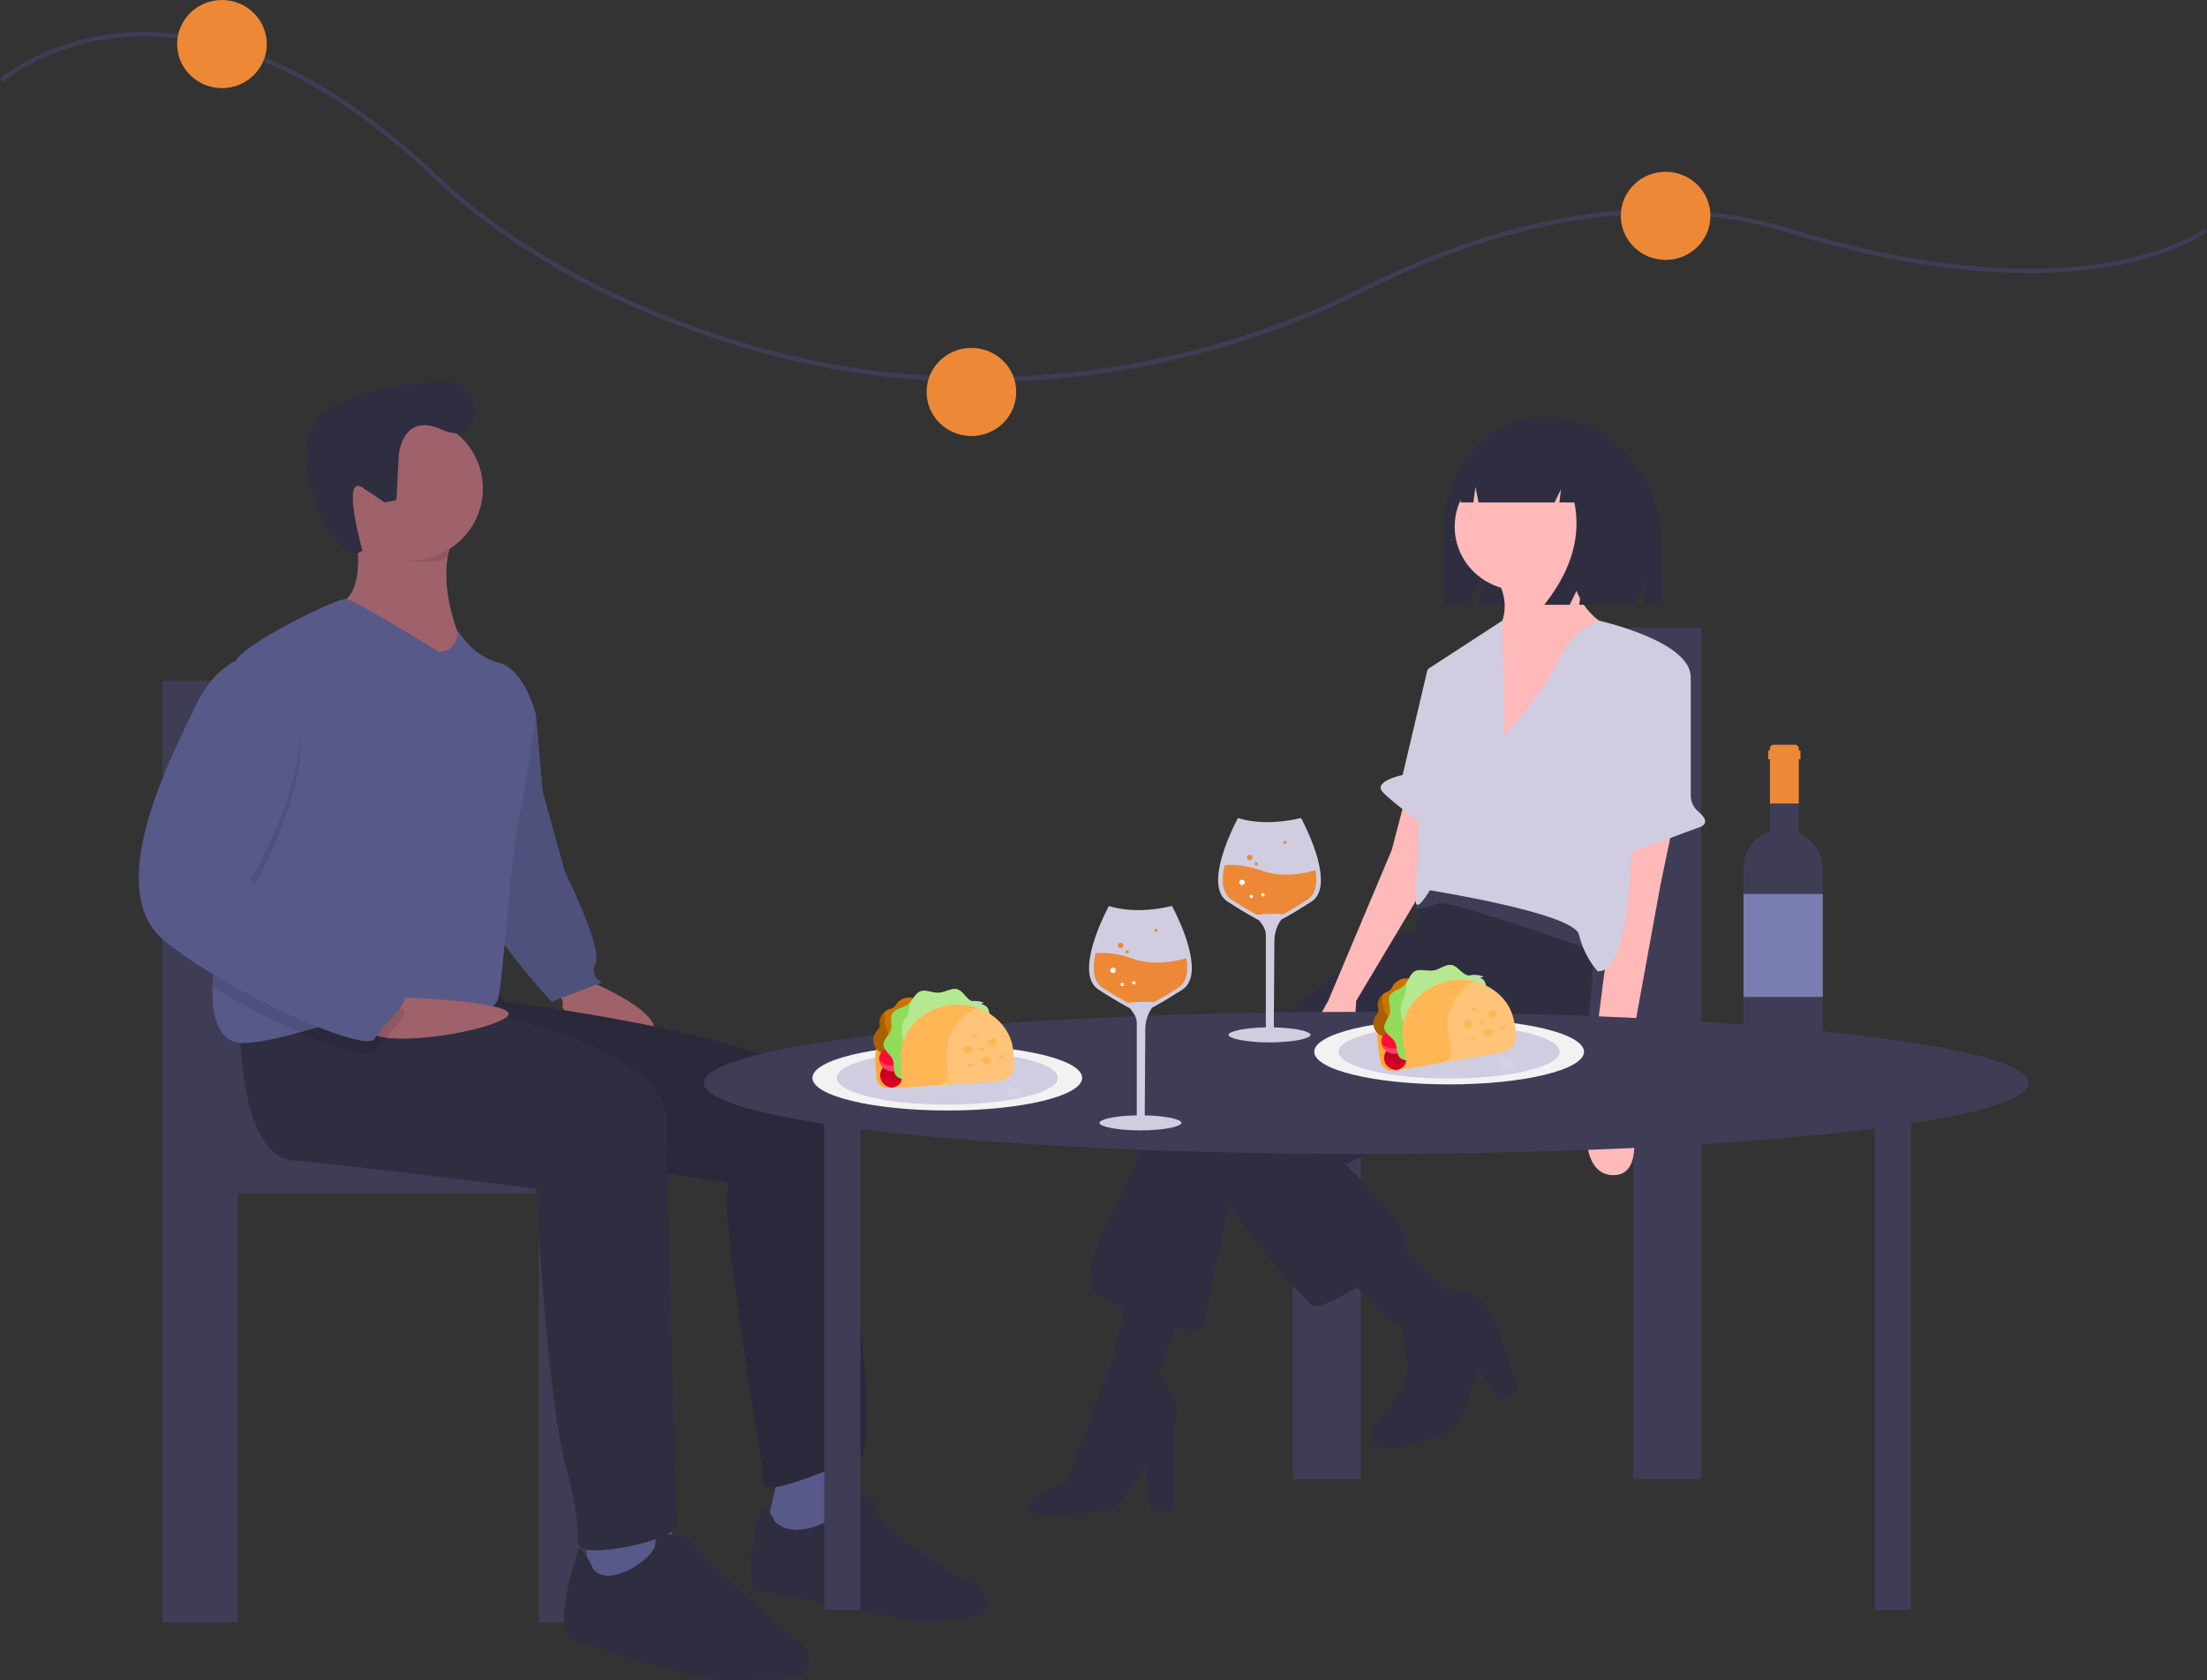 <svg width="243" height="185" viewBox="0 0 243 185" fill="none" xmlns="http://www.w3.org/2000/svg">
<rect x="0" y="0" width="243" height="185" fill="#333333" stroke="none"/>
<g clip-path="url(#clip0)">
<path d="M107.941 42.067C97.939 42.074 88.006 40.434 78.555 37.215C65.884 32.907 55.504 26.964 47.703 19.552C32.947 5.532 20.849 3.419 13.3 4.114C5.129 4.868 0.372 8.983 0.325 9.025L0 8.668C0.048 8.626 4.903 4.417 13.223 3.641C18.103 3.185 23.205 3.978 28.39 5.998C34.855 8.516 41.467 12.961 48.042 19.208C55.791 26.571 66.111 32.477 78.714 36.763C101.85 44.63 127.926 42.725 150.254 31.537C157.647 27.832 164.954 25.304 171.971 24.021C180.82 22.404 189.213 22.779 196.917 25.136C213.846 30.316 225.41 30.041 232.129 28.899C239.379 27.667 242.669 25.201 242.701 25.176L243 25.554C242.864 25.658 239.581 28.119 232.212 29.371C225.439 30.523 213.793 30.802 196.772 25.593C179.538 20.321 162.083 26.147 150.475 31.963C139.439 37.523 127.388 40.866 115.025 41.799C112.655 41.977 110.294 42.066 107.941 42.067Z" fill="#3F3D56"/>
<path d="M106.957 48.008C109.682 48.008 111.89 45.835 111.89 43.156C111.89 40.476 109.682 38.304 106.957 38.304C104.232 38.304 102.023 40.476 102.023 43.156C102.023 45.835 104.232 48.008 106.957 48.008Z" fill="#ED8936"/>
<path d="M183.391 28.616C186.115 28.616 188.324 26.444 188.324 23.765C188.324 21.085 186.115 18.912 183.391 18.912C180.666 18.912 178.457 21.085 178.457 23.765C178.457 26.444 180.666 28.616 183.391 28.616Z" fill="#ED8936"/>
<path d="M24.437 9.704C27.162 9.704 29.371 7.532 29.371 4.852C29.371 2.172 27.162 0 24.437 0C21.713 0 19.504 2.172 19.504 4.852C19.504 7.532 21.713 9.704 24.437 9.704Z" fill="#ED8936"/>
<path d="M142.336 115.984V162.864H149.831V120.112H179.811V162.864H187.306V69.103H179.811C177.327 69.103 173.515 81.825 173.515 94.608C173.515 104.243 174.659 112.5 176.286 115.984H142.336ZM179.811 115.984H179.738C179.762 115.931 179.786 115.876 179.811 115.822V115.984Z" fill="#3F3D56"/>
<path d="M170.112 45.899H170.112C163.96 45.899 158.973 51.343 158.973 58.057V66.588H161.641L163.185 63.428L162.799 66.588H179.947L181.351 63.715L181 66.588H182.931V59.89C182.931 52.163 177.192 45.899 170.112 45.899Z" fill="#2F2E41"/>
<path d="M157.349 101.637L150.51 104.496L126.743 123.498C125.869 124.555 125.333 125.842 125.204 127.198C125.033 129.384 117.851 140.819 120.416 142.333C122.981 143.846 132.214 148.387 132.727 145.36C133.24 142.333 135.976 129.384 135.976 129.384L158.888 109.205L157.349 101.637Z" fill="#2F2E41"/>
<path d="M130.501 142.837L127.594 151.245C127.594 151.245 130.672 154.44 129.133 157.131V166.38H126.739L126.055 161.503C126.055 161.503 123.329 166.318 121.951 166.38C119.065 166.509 113.348 167.519 113.177 166.006C113.006 164.492 117.506 163.017 117.506 163.017L122.293 150.068L124.345 142.165L130.501 142.837Z" fill="#2F2E41"/>
<path d="M175.13 99.451C175.13 99.451 176.669 114.249 172.223 116.94C167.778 119.631 148.114 128.207 148.114 128.207C148.114 128.207 156.493 135.943 154.783 137.792C153.073 139.642 145.378 144.687 144.352 143.678C143.326 142.669 131.87 130.561 133.238 126.694C134.606 122.826 153.586 110.214 153.586 110.214L155.809 102.31L156.493 95.92L163.674 91.379L175.13 99.451Z" fill="#2F2E41"/>
<path d="M167.296 64.997C171.233 64.997 174.424 61.858 174.424 57.986C174.424 54.114 171.233 50.976 167.296 50.976C163.359 50.976 160.168 54.114 160.168 57.986C160.168 61.858 163.359 64.997 167.296 64.997Z" fill="#FFB9B9"/>
<path d="M172.821 60.858C172.821 60.858 172.479 67.248 177.779 69.266C183.08 71.284 164.613 84.4 164.613 84.4V69.77C164.613 69.77 167.007 67.248 164.613 63.38L172.821 60.858Z" fill="#FFB9B9"/>
<path d="M184.191 90.875L182.823 97.433L178.719 119.967C178.719 119.967 182.139 129.552 177.522 129.384C172.906 129.216 175.129 118.958 175.129 118.958L177.522 100.292V93.061L184.191 90.875Z" fill="#FFB9B9"/>
<path d="M154.783 87.68L153.244 93.565L146.234 110.214C146.234 110.214 141.446 118.117 145.379 117.949C149.312 117.781 149.312 110.214 149.312 110.214L157.348 96.76V89.193L154.783 87.68Z" fill="#FFB9B9"/>
<path d="M153.585 136.783L159.227 141.996C159.227 141.996 163.16 141.156 164.699 145.696C166.238 150.236 167.264 153.095 167.264 153.095L165.212 154.272L162.647 150.741C162.647 150.741 161.108 157.131 159.569 157.636C158.031 158.14 150.336 161.503 151.02 157.636L154.782 152.254C154.782 152.254 155.295 146.2 153.756 145.696C152.217 145.192 148.113 140.147 148.113 140.147L153.585 136.783Z" fill="#2F2E41"/>
<path d="M175.402 104.664C175.402 104.664 159.329 98.947 158.303 99.451C157.539 99.783 156.726 99.99 155.895 100.066L155.909 97.769C155.909 97.769 161.21 95.92 164.117 97.097C167.023 98.274 175.915 103.487 175.915 103.487L175.402 104.664Z" fill="#3F3D56"/>
<path d="M165.638 81.037C165.638 81.037 170.255 75.824 171.623 72.629C172.488 70.692 174.077 69.156 176.061 68.337C176.061 68.337 186.328 70.611 186.157 74.647C185.986 78.683 179.659 84.905 179.659 84.905C179.659 84.905 180.514 107.271 175.898 106.934C174.902 105.766 174.199 104.383 173.846 102.898C173.333 100.544 157.431 98.022 157.431 98.022C157.431 98.022 156.063 100.376 155.892 99.367C155.721 98.358 157.26 73.638 157.26 73.638L165.414 68.337L165.638 81.037Z" fill="#D0CDE1"/>
<path d="M184.842 73.022L184.957 73.086C185.322 73.287 185.627 73.581 185.838 73.937C186.05 74.292 186.162 74.697 186.162 75.109L186.16 87.589C186.161 87.928 186.237 88.263 186.383 88.571C186.529 88.878 186.742 89.15 187.006 89.369C187.664 89.92 188.275 90.714 187.015 91.127C184.963 91.8 176.926 95.163 176.755 93.986C176.584 92.809 176.242 91.463 176.755 91.463C177.157 91.463 179.55 79.405 181.472 74.249C181.59 73.933 181.775 73.646 182.017 73.408C182.258 73.17 182.549 72.987 182.869 72.87C183.19 72.753 183.532 72.707 183.873 72.733C184.214 72.759 184.544 72.858 184.842 73.022Z" fill="#D0CDE1"/>
<path d="M159.568 73.049L157.175 73.722L154.439 85.325C154.439 85.325 151.19 85.998 152.216 87.175C153.242 88.352 157.517 91.379 157.517 91.379L159.568 73.049Z" fill="#D0CDE1"/>
<path d="M173.276 49.248C172.74 48.541 172.045 47.964 171.246 47.562C170.446 47.161 169.564 46.947 168.666 46.935H168.447C164.231 46.935 160.812 50.688 160.812 55.317V55.317H162.225L162.454 53.608L162.788 55.317H171.168L171.87 53.871L171.695 55.317H173.343C174.112 59.074 173.007 62.831 170.027 66.588H172.835L174.24 63.698L173.889 66.588H179.242L180.295 59.941C180.295 54.963 177.354 50.741 173.276 49.248Z" fill="#2F2E41"/>
<path d="M30.071 126.816C31.87 122.964 33.135 113.834 33.135 103.181C33.135 89.047 28.92 74.981 26.174 74.981H17.887V178.65H26.174V131.38H59.321V178.65H67.608V126.816H30.071ZM26.174 126.636C26.2 126.696 26.227 126.758 26.254 126.816H26.174V126.636Z" fill="#3F3D56"/>
<path d="M64.612 107.903C64.612 107.903 74.592 111.973 71.428 114.367C68.263 116.761 61.691 111.494 61.935 110.776C62.178 110.058 60.961 108.382 60.961 108.382L64.612 107.903Z" fill="#9F616A"/>
<path d="M55.85 75.824L59.014 78.697L59.745 87.076L62.179 95.933C62.179 95.933 66.317 104.312 65.587 105.988C64.856 107.664 66.317 108.143 66.317 108.143L60.718 110.297C60.718 110.297 54.633 103.594 54.633 102.158C54.633 100.721 55.85 75.824 55.85 75.824Z" fill="#575A88"/>
<path opacity="0.1" d="M55.85 75.824L59.014 78.697L59.745 87.076L62.179 95.933C62.179 95.933 66.317 104.312 65.587 105.988C64.856 107.664 66.317 108.143 66.317 108.143L60.718 110.297C60.718 110.297 54.633 103.594 54.633 102.158C54.633 100.721 55.85 75.824 55.85 75.824Z" fill="black"/>
<path d="M85.79 162.007C85.79 162.007 84.573 167.513 84.329 167.992C84.086 168.471 88.954 170.147 88.954 170.147L94.796 166.077C94.796 166.077 92.362 160.81 92.362 159.853L85.79 162.007Z" fill="#575A88"/>
<path d="M53.901 108.382L55.604 110.297C55.604 110.297 90.9 114.606 91.63 121.31C92.361 128.013 97.472 159.613 94.551 160.571C91.63 161.528 84.084 165.119 84.084 163.204C84.084 161.289 79.216 134.955 80.19 130.167C80.19 130.167 38.078 124.9 37.105 118.916C36.131 112.931 38.078 110.297 38.078 110.297L53.901 108.382Z" fill="#2F2E41"/>
<path opacity="0.1" d="M53.901 108.382L55.604 110.297C55.604 110.297 90.9 114.606 91.63 121.31C92.361 128.013 97.472 159.613 94.551 160.571C91.63 161.528 84.084 165.119 84.084 163.204C84.084 161.289 79.216 134.955 80.19 130.167C80.19 130.167 38.078 124.9 37.105 118.916C36.131 112.931 38.078 110.297 38.078 110.297L53.901 108.382Z" fill="black"/>
<path d="M85.301 167.513C85.301 167.513 84.327 165.359 83.841 166.077C83.354 166.795 81.65 175.174 83.354 175.174C85.058 175.174 100.636 179.004 102.827 178.526C105.018 178.047 109.156 178.765 108.669 176.371C108.182 173.977 105.748 173.738 105.748 173.738C105.748 173.738 96.742 168.471 96.255 165.837C95.768 163.204 93.09 164.64 93.09 164.64V166.316C93.09 166.316 87.979 170.147 85.301 167.513Z" fill="#2F2E41"/>
<path d="M39.053 57.63C39.053 57.63 40.757 65.769 37.106 66.487C33.455 67.206 41.731 71.994 41.731 71.994L47.086 74.866L50.981 71.036C50.981 71.036 47.451 63.974 50.129 58.707C52.806 53.44 39.053 57.63 39.053 57.63Z" fill="#9F616A"/>
<path d="M50.981 71.036L47.086 74.866L41.731 71.994C41.731 71.994 33.455 67.206 37.106 66.487C39.455 66.025 39.586 62.492 39.384 60.031C39.318 59.225 39.208 58.424 39.053 57.63C39.053 57.63 52.806 53.44 50.129 58.707C49.722 59.52 49.44 60.388 49.291 61.283C48.471 66.016 50.981 71.036 50.981 71.036Z" fill="#9F616A"/>
<path d="M64.609 168.95V174.456H73.859L74.59 172.301L73.616 166.556L64.609 168.95Z" fill="#575A88"/>
<path d="M26.395 113.17C26.395 113.17 26.395 127.294 32.237 127.773C38.079 128.252 59.013 130.885 59.013 130.885C59.013 130.885 60.23 154.346 62.42 162.007C64.611 169.668 62.664 170.147 64.611 170.625C66.558 171.104 74.835 169.428 74.591 167.753C74.348 166.077 73.374 123.703 73.374 123.703C73.374 123.703 75.565 114.606 46.355 110.297L26.395 113.17Z" fill="#2F2E41"/>
<path d="M65.342 172.78C65.342 172.78 63.882 169.668 63.638 170.625C63.395 171.583 60.474 179.962 63.395 180.68C66.316 181.398 75.566 185.229 81.651 184.989C87.737 184.75 88.467 184.51 88.467 184.51C88.467 184.51 90.171 182.116 87.98 180.68C85.789 179.244 76.783 170.865 76.296 169.907C75.809 168.95 72.158 168.231 72.158 169.907C72.158 171.583 67.046 174.935 65.342 172.78Z" fill="#2F2E41"/>
<path opacity="0.1" d="M50.126 58.707C49.719 59.52 49.437 60.388 49.289 61.283C48.077 62.004 47.266 61.819 45.745 61.819C43.488 61.819 42.578 58.982 41.12 57.51C41.005 56.143 39.051 57.63 39.051 57.63C39.051 57.63 52.804 53.44 50.126 58.707Z" fill="black"/>
<path d="M45.138 61.7C49.575 61.7 53.171 58.163 53.171 53.799C53.171 49.436 49.575 45.899 45.138 45.899C40.702 45.899 37.105 49.436 37.105 53.799C37.105 58.163 40.702 61.7 45.138 61.7Z" fill="#9F616A"/>
<path d="M59.014 78.697C59.014 78.697 57.797 87.315 57.067 90.427C56.337 93.539 55.363 107.903 54.876 109.818C54.389 111.734 51.468 112.212 45.626 111.494C45.26 111.449 44.891 111.422 44.521 111.413C40.923 111.3 36.807 112.624 32.998 113.663C30.807 114.262 28.716 114.764 26.883 114.846C24.108 114.97 23.295 111.944 23.39 108.669C23.48 105.622 24.359 102.354 25.179 101.2C26.657 99.122 25.204 80.466 25.749 74.313V74.311C25.832 73.373 25.961 72.726 26.153 72.472C27.613 70.557 37.107 65.769 38.17 65.963C39.232 66.157 48.304 71.754 48.304 71.754C50.495 71.754 50.424 69.418 50.424 69.418C50.424 69.418 51.955 72.233 54.876 72.951C57.797 73.669 59.014 78.697 59.014 78.697Z" fill="#575A88"/>
<path d="M42.741 109.733C42.741 109.733 58.421 110.224 55.674 112.056C52.927 113.888 40.756 115.564 40.513 113.17C40.27 110.776 42.741 109.733 42.741 109.733Z" fill="#9F616A"/>
<path opacity="0.1" d="M44.518 111.413C44.569 112.332 42.054 114.403 41.241 115.803C40.791 116.579 37.305 115.557 32.994 113.663C29.686 112.203 26.477 110.535 23.387 108.669C23.477 105.622 24.355 102.354 25.176 101.2C26.653 99.122 25.2 80.466 25.745 74.313V74.311C25.875 74.246 26.011 74.192 26.149 74.148H29.07C39.051 78.697 27.61 98.327 27.61 98.327C27.61 98.327 42.702 110.537 44.162 111.015C44.258 111.033 44.345 111.082 44.41 111.154C44.474 111.226 44.512 111.317 44.518 111.413Z" fill="black"/>
<path d="M29.072 72.712H26.151C26.151 72.712 23.473 73.43 21.282 78.218C19.092 83.006 11.059 97.849 18.118 103.594C25.177 109.34 40.269 116.043 41.243 114.367C42.217 112.691 45.624 110.058 44.164 109.579C42.703 109.1 27.611 96.891 27.611 96.891C27.611 96.891 39.052 77.26 29.072 72.712Z" fill="#575A88"/>
<path d="M43.903 50.123C43.903 50.123 44.255 45.324 48.604 47.281C52.953 49.238 52.669 43.844 51.355 42.891C50.041 41.938 50.082 41.702 45.276 42.34C40.469 42.977 31.137 44.058 34.155 53.562C37.172 63.067 39.905 60.622 39.905 60.622C39.905 60.622 37.506 52.069 39.937 53.699L42.367 55.328L43.649 55.061L43.903 50.123Z" fill="#2F2E41"/>
<path d="M223.346 119.231C223.346 114.91 190.696 111.407 150.421 111.407C110.146 111.407 77.496 114.91 77.496 119.231C77.496 120.906 82.403 122.457 90.755 123.73V177.259H94.733V124.282C108.11 125.978 128.091 127.055 150.421 127.055C172.935 127.055 193.063 125.96 206.44 124.24V177.259H210.418V123.679C218.567 122.416 223.346 120.883 223.346 119.231Z" fill="#3F3D56"/>
<path d="M159.556 119.394C167.756 119.394 174.404 117.787 174.404 115.803C174.404 113.82 167.756 112.212 159.556 112.212C151.355 112.212 144.707 113.82 144.707 115.803C144.707 117.787 151.355 119.394 159.556 119.394Z" fill="#F2F2F2"/>
<path d="M159.554 118.747C166.276 118.747 171.725 117.429 171.725 115.803C171.725 114.178 166.276 112.86 159.554 112.86C152.832 112.86 147.383 114.178 147.383 115.803C147.383 117.429 152.832 118.747 159.554 118.747Z" fill="#D0CDE1"/>
<path d="M104.302 122.267C112.502 122.267 119.15 120.659 119.15 118.676C119.15 116.693 112.502 115.085 104.302 115.085C96.101 115.085 89.453 116.693 89.453 118.676C89.453 120.659 96.101 122.267 104.302 122.267Z" fill="#F2F2F2"/>
<path d="M104.3 121.62C111.022 121.62 116.471 120.302 116.471 118.676C116.471 117.051 111.022 115.733 104.3 115.733C97.578 115.733 92.129 117.051 92.129 118.676C92.129 120.302 97.578 121.62 104.3 121.62Z" fill="#D0CDE1"/>
<path d="M157.299 108.176C156.974 108.309 156.626 108.377 156.275 108.377C155.923 108.377 155.575 108.309 155.25 108.176C155.575 108.043 155.923 107.974 156.275 107.974C156.626 107.974 156.974 108.043 157.299 108.176Z" fill="#D0CDE1"/>
<path d="M159.35 109C159.025 109.133 158.677 109.202 158.325 109.202C157.974 109.202 157.625 109.133 157.301 109C157.625 108.867 157.974 108.799 158.325 108.799C158.677 108.799 159.025 108.867 159.35 109Z" fill="#D0CDE1"/>
<path d="M159.537 107.535C159.213 107.668 158.864 107.736 158.513 107.736C158.161 107.736 157.813 107.668 157.488 107.535C157.813 107.402 158.161 107.333 158.513 107.333C158.864 107.333 159.213 107.402 159.537 107.535Z" fill="#D0CDE1"/>
<path d="M163.354 107.535C163.029 107.668 162.681 107.736 162.329 107.736C161.978 107.736 161.629 107.668 161.305 107.535C161.629 107.402 161.978 107.333 162.329 107.333C162.681 107.333 163.029 107.402 163.354 107.535Z" fill="#D0CDE1"/>
<path d="M162.33 108.359C162.006 108.492 161.657 108.561 161.306 108.561C160.954 108.561 160.606 108.492 160.281 108.359C160.606 108.226 160.954 108.158 161.306 108.158C161.657 108.158 162.006 108.226 162.33 108.359Z" fill="#D0CDE1"/>
<path d="M102.287 111.049C101.963 111.182 101.615 111.25 101.263 111.25C100.911 111.25 100.563 111.182 100.238 111.049C100.563 110.916 100.911 110.847 101.263 110.847C101.615 110.847 101.963 110.916 102.287 111.049Z" fill="#D0CDE1"/>
<path d="M104.338 111.873C104.014 112.006 103.665 112.075 103.314 112.075C102.962 112.075 102.614 112.006 102.289 111.873C102.614 111.74 102.962 111.672 103.314 111.672C103.665 111.672 104.014 111.74 104.338 111.873Z" fill="#D0CDE1"/>
<path d="M104.526 110.407C104.201 110.54 103.853 110.609 103.501 110.609C103.149 110.609 102.801 110.54 102.477 110.407C102.801 110.274 103.149 110.206 103.501 110.206C103.853 110.206 104.201 110.274 104.526 110.407Z" fill="#D0CDE1"/>
<path d="M108.342 110.407C108.017 110.54 107.669 110.609 107.318 110.609C106.966 110.609 106.618 110.54 106.293 110.407C106.618 110.274 106.966 110.206 107.318 110.206C107.669 110.206 108.017 110.274 108.342 110.407Z" fill="#D0CDE1"/>
<path d="M107.319 111.232C106.994 111.365 106.646 111.433 106.294 111.433C105.942 111.433 105.594 111.365 105.27 111.232C105.594 111.099 105.942 111.03 106.294 111.03C106.646 111.03 106.994 111.099 107.319 111.232Z" fill="#D0CDE1"/>
<path opacity="0.1" d="M165.264 116.471L166.605 116.8L167.014 117.724C166.993 117.744 166.973 117.766 166.956 117.789L165.157 117.402L165.152 116.53C165.152 116.53 165.177 116.516 165.225 116.491C165.236 116.485 165.25 116.478 165.264 116.471Z" fill="white"/>
<path opacity="0.1" d="M110.979 119.583L112.32 119.912L112.728 120.836C112.707 120.856 112.688 120.878 112.671 120.901L110.872 120.514L110.867 119.642C110.867 119.642 110.892 119.629 110.94 119.603C110.951 119.597 110.965 119.59 110.979 119.583Z" fill="white"/>
<path d="M199.381 92.619C198.998 92.243 198.549 91.937 198.055 91.718V82.416C198.055 82.307 198.011 82.202 197.933 82.125C197.854 82.048 197.748 82.005 197.637 82.005H195.295C195.185 82.005 195.078 82.048 195 82.125C194.921 82.202 194.877 82.307 194.877 82.416V91.54C194.031 91.816 193.294 92.347 192.772 93.058C192.25 93.769 191.969 94.624 191.969 95.501V115.455C191.969 115.695 192.017 115.933 192.11 116.155C192.204 116.376 192.341 116.578 192.513 116.748C192.686 116.918 192.891 117.052 193.117 117.144C193.342 117.236 193.584 117.283 193.828 117.283H198.844C199.334 117.283 199.805 117.092 200.152 116.75C200.499 116.409 200.694 115.946 200.694 115.463V95.736C200.695 95.157 200.579 94.583 200.354 94.049C200.129 93.514 199.798 93.028 199.381 92.619Z" fill="#3F3D56"/>
<path d="M200.694 98.426H191.969V109.762H200.694V98.426Z" fill="#7A7DB2"/>
<path d="M198.242 82.64H198.054V82.416C198.054 82.307 198.01 82.202 197.931 82.125C197.853 82.048 197.747 82.005 197.636 82.005H195.294C195.183 82.005 195.077 82.048 194.998 82.125C194.92 82.202 194.876 82.307 194.876 82.416V82.64H194.688V83.594H194.876V88.467H198.054V83.594H198.242V82.64Z" fill="#ED8936"/>
<path d="M129.515 100.693C129.284 100.208 129.102 99.865 129.038 99.748C125.122 100.698 122.509 99.895 122.096 99.753C121.895 100.127 120.637 102.519 120.128 104.813C119.669 106.882 119.936 108.269 120.921 108.936L120.95 108.956L120.956 108.96C122.044 109.665 123.081 110.289 124.04 110.815C124.169 110.886 124.29 110.952 124.405 111.012L124.417 111.019L124.426 111.03C124.557 111.193 124.68 111.362 124.792 111.539C125.004 111.83 125.133 112.171 125.164 112.528V122.804L125.098 122.805C122.6 122.855 121.054 123.272 121.054 123.629C121.054 124.021 122.908 124.457 125.569 124.457C128.23 124.457 130.084 124.021 130.084 123.629C130.084 123.277 128.564 122.863 126.108 122.807L126.041 122.806L126.103 113.3C126.105 112.657 126.257 112.022 126.548 111.446C126.597 111.349 126.651 111.255 126.706 111.166C126.751 111.094 126.798 111.025 126.847 110.959L126.855 110.947L126.869 110.94C126.992 110.873 127.122 110.802 127.261 110.725L127.277 110.716C128.184 110.212 129.161 109.622 130.181 108.96C131.093 108.369 131.41 107.175 131.124 105.411C130.852 103.729 130.099 101.917 129.515 100.693Z" fill="#D0CDE1"/>
<path d="M129.749 108.745C128.679 109.438 127.796 109.959 127.12 110.333H127.12C126.134 110.267 125.145 110.294 124.164 110.415C123.472 110.035 122.538 109.49 121.388 108.745C121.377 108.738 121.366 108.73 121.355 108.723V108.722C120.301 108.009 120.275 106.498 120.618 104.954C121.491 104.858 122.882 104.9 124.751 105.557C126.964 106.334 129.281 105.895 130.624 105.495C130.844 106.858 130.71 108.122 129.749 108.745Z" fill="#ED8936"/>
<path d="M123.389 104.395C123.556 104.395 123.692 104.261 123.692 104.097C123.692 103.932 123.556 103.799 123.389 103.799C123.222 103.799 123.086 103.932 123.086 104.097C123.086 104.261 123.222 104.395 123.389 104.395Z" fill="#ED8936"/>
<path d="M122.541 107.136C122.709 107.136 122.844 107.002 122.844 106.838C122.844 106.673 122.709 106.54 122.541 106.54C122.374 106.54 122.238 106.673 122.238 106.838C122.238 107.002 122.374 107.136 122.541 107.136Z" fill="white"/>
<path d="M124.115 104.991C124.216 104.991 124.297 104.911 124.297 104.812C124.297 104.713 124.216 104.633 124.115 104.633C124.015 104.633 123.934 104.713 123.934 104.812C123.934 104.911 124.015 104.991 124.115 104.991Z" fill="#ED8936"/>
<path d="M124.842 108.387C124.942 108.387 125.024 108.307 125.024 108.208C125.024 108.11 124.942 108.03 124.842 108.03C124.742 108.03 124.66 108.11 124.66 108.208C124.66 108.307 124.742 108.387 124.842 108.387Z" fill="white"/>
<path d="M123.568 108.566C123.669 108.566 123.75 108.486 123.75 108.387C123.75 108.288 123.669 108.208 123.568 108.208C123.468 108.208 123.387 108.288 123.387 108.387C123.387 108.486 123.468 108.566 123.568 108.566Z" fill="white"/>
<path d="M127.268 102.607C127.368 102.607 127.449 102.527 127.449 102.428C127.449 102.33 127.368 102.25 127.268 102.25C127.167 102.25 127.086 102.33 127.086 102.428C127.086 102.527 127.167 102.607 127.268 102.607Z" fill="#ED8936"/>
<path d="M143.726 91.006C143.495 90.521 143.313 90.178 143.249 90.06C139.333 91.011 136.719 90.207 136.307 90.065C136.106 90.44 134.848 92.832 134.339 95.126C133.88 97.195 134.147 98.582 135.132 99.248L135.161 99.269L135.167 99.273C136.255 99.978 137.292 100.602 138.25 101.128C138.38 101.199 138.501 101.264 138.616 101.325L138.628 101.331L138.637 101.342C138.768 101.505 138.891 101.675 139.003 101.851C139.215 102.142 139.344 102.484 139.375 102.841V113.116L139.309 113.118C136.811 113.168 135.265 113.585 135.265 113.942C135.265 114.333 137.119 114.77 139.78 114.77C142.44 114.77 144.295 114.333 144.295 113.942C144.295 113.59 142.775 113.176 140.319 113.12L140.252 113.118L140.314 103.613C140.316 102.969 140.468 102.335 140.759 101.758C140.808 101.661 140.862 101.567 140.917 101.478C140.962 101.407 141.009 101.337 141.057 101.271L141.066 101.259L141.08 101.252C141.203 101.186 141.333 101.114 141.472 101.037L141.488 101.029C142.395 100.525 143.372 99.934 144.392 99.273C145.304 98.682 145.621 97.488 145.335 95.724C145.063 94.042 144.31 92.23 143.726 91.006Z" fill="#D0CDE1"/>
<path d="M143.96 99.057C142.89 99.751 142.007 100.271 141.331 100.646H141.331C140.345 100.58 139.355 100.607 138.375 100.728C137.683 100.347 136.748 99.802 135.599 99.057C135.588 99.05 135.577 99.043 135.566 99.035V99.035C134.512 98.321 134.486 96.811 134.829 95.266C135.702 95.171 137.093 95.213 138.962 95.869C141.175 96.647 143.492 96.207 144.835 95.807C145.055 97.17 144.921 98.435 143.96 99.057Z" fill="#ED8936"/>
<path d="M137.6 94.707C137.767 94.707 137.903 94.574 137.903 94.409C137.903 94.245 137.767 94.112 137.6 94.112C137.432 94.112 137.297 94.245 137.297 94.409C137.297 94.574 137.432 94.707 137.6 94.707Z" fill="#ED8936"/>
<path d="M136.752 97.448C136.919 97.448 137.055 97.315 137.055 97.15C137.055 96.986 136.919 96.853 136.752 96.853C136.585 96.853 136.449 96.986 136.449 97.15C136.449 97.315 136.585 97.448 136.752 97.448Z" fill="white"/>
<path d="M138.326 95.303C138.427 95.303 138.508 95.223 138.508 95.124C138.508 95.026 138.427 94.946 138.326 94.946C138.226 94.946 138.145 95.026 138.145 95.124C138.145 95.223 138.226 95.303 138.326 95.303Z" fill="#ED8936"/>
<path d="M139.053 98.7C139.153 98.7 139.235 98.62 139.235 98.521C139.235 98.422 139.153 98.342 139.053 98.342C138.953 98.342 138.871 98.422 138.871 98.521C138.871 98.62 138.953 98.7 139.053 98.7Z" fill="white"/>
<path d="M137.779 98.879C137.88 98.879 137.961 98.799 137.961 98.7C137.961 98.601 137.88 98.521 137.779 98.521C137.679 98.521 137.598 98.601 137.598 98.7C137.598 98.799 137.679 98.879 137.779 98.879Z" fill="white"/>
<path d="M141.479 92.92C141.579 92.92 141.66 92.84 141.66 92.741C141.66 92.642 141.579 92.562 141.479 92.562C141.378 92.562 141.297 92.642 141.297 92.741C141.297 92.84 141.378 92.92 141.479 92.92Z" fill="#ED8936"/>
<g clip-path="url(#clip1)">
<path d="M108.937 119.145L108.756 116.025C108.577 112.944 105.647 110.588 102.244 110.79C98.842 110.991 96.205 113.677 96.384 116.758L96.495 118.666C96.534 119.335 97.165 119.842 97.903 119.798L108.937 119.145Z" fill="#FFA733"/>
<path d="M100.13 109.838C99.479 109.832 98.921 110.166 98.645 110.648C98.529 110.85 98.327 111.006 98.084 111.065C97.786 111.138 97.505 111.286 97.281 111.509C96.924 111.861 96.786 112.324 96.858 112.759C96.899 113 96.817 113.246 96.63 113.425C96.268 113.77 96.073 114.257 96.16 114.774C96.283 115.504 96.966 116.062 97.782 116.096C98.843 116.139 101.774 112.018 101.713 111.196C101.657 110.443 100.963 109.846 100.13 109.838Z" fill="#AA6100"/>
<path d="M100.133 109.839C99.482 109.833 98.924 110.167 98.647 110.649C98.531 110.851 98.329 111.007 98.087 111.066C97.882 111.116 97.686 111.201 97.511 111.321C97.232 112.33 97.298 113.805 99.084 115.243C100.312 114 101.759 111.777 101.716 111.196C101.66 110.444 100.966 109.847 100.133 109.839Z" fill="#CC7400"/>
<path d="M98.484 119.764C99.309 119.715 99.943 119.07 99.9 118.323C99.856 117.575 99.152 117.009 98.326 117.058C97.501 117.107 96.867 117.752 96.911 118.499C96.954 119.247 97.659 119.813 98.484 119.764Z" fill="#D80027"/>
<path d="M98.327 117.058C97.645 117.098 97.094 117.546 96.948 118.122C97.16 118.676 97.759 119.056 98.441 119.016C99.123 118.976 99.673 118.528 99.82 117.952C99.608 117.397 99.009 117.017 98.327 117.058Z" fill="#C70024"/>
<path d="M98.378 117.962C99.204 117.913 99.838 117.267 99.794 116.52C99.751 115.772 99.046 115.206 98.221 115.255C97.396 115.304 96.762 115.949 96.805 116.697C96.849 117.444 97.553 118.01 98.378 117.962Z" fill="#FF3F62"/>
<path d="M96.802 116.645C97.07 117.083 97.6 117.365 98.193 117.33C98.999 117.282 99.622 116.666 99.61 115.941C99.342 115.502 98.812 115.22 98.219 115.255C97.413 115.303 96.79 115.92 96.802 116.645Z" fill="#FF0C38"/>
<path d="M100.974 119.617L106.935 119.264C107.057 119.092 107.186 118.93 107.341 118.81C107.833 118.427 108.738 118.345 109.082 117.84C109.42 117.345 109.094 116.582 109.256 116.003C109.412 115.447 110.11 114.91 110.075 114.307C110.04 113.705 109.284 113.253 109.066 112.72C108.838 112.164 109.072 111.367 108.679 110.915C108.28 110.455 107.371 110.48 106.838 110.158C106.305 109.836 105.983 109.068 105.354 108.916C104.745 108.767 104.03 109.276 103.365 109.316C102.701 109.355 101.932 108.934 101.344 109.153C100.738 109.379 100.506 110.179 100.015 110.562C99.522 110.944 98.617 111.027 98.273 111.531C97.936 112.026 98.261 112.79 98.099 113.369C97.943 113.925 97.245 114.462 97.28 115.064C97.315 115.667 98.071 116.118 98.29 116.652C98.518 117.207 98.283 118.004 98.676 118.456C99.076 118.917 99.984 118.892 100.518 119.214C100.685 119.315 100.832 119.46 100.974 119.617Z" fill="#91DC5A"/>
<path d="M106.933 119.264C107.056 119.092 107.184 118.93 107.339 118.81C107.831 118.427 108.737 118.345 109.08 117.84C109.418 117.345 109.093 116.582 109.255 116.003C109.41 115.447 110.108 114.91 110.073 114.307C110.038 113.705 109.283 113.253 109.064 112.72C108.836 112.164 109.07 111.367 108.678 110.915C108.278 110.455 107.369 110.48 106.836 110.158C106.304 109.836 105.981 109.068 105.353 108.915C104.743 108.767 104.028 109.276 103.364 109.316C102.699 109.355 101.93 108.934 101.342 109.153C100.814 109.349 100.57 109.982 100.191 110.395C100.153 111.011 100.031 111.661 99.725 112.053C99.009 112.97 99.097 114.646 100.231 115.378C100.252 115.392 101.345 118.133 101.913 119.561L106.933 119.264Z" fill="#B6E892"/>
<path d="M105.061 110.623C101.658 110.825 99.021 113.51 99.2 116.591L99.323 118.699C99.322 118.98 99.194 119.722 97.906 119.798L109.781 119.096C110.87 119.031 111.707 118.179 111.65 117.193L111.572 115.859C111.393 112.778 108.463 110.422 105.061 110.623Z" fill="#FFC477"/>
<path d="M102.93 119.501C104.219 119.425 104.346 118.683 104.348 118.402L104.225 116.294C104.093 114.022 105.493 111.965 107.601 110.961C106.814 110.694 105.954 110.57 105.061 110.623C101.658 110.825 99.021 113.51 99.2 116.591L99.323 118.699C99.321 118.98 99.194 119.722 97.906 119.798L109.781 119.096C109.781 119.096 109.781 119.096 109.781 119.096L102.93 119.501Z" fill="#FFB655"/>
<path d="M106.557 116.007C106.812 115.992 107.008 115.792 106.995 115.561C106.982 115.33 106.764 115.155 106.509 115.17C106.254 115.185 106.058 115.385 106.071 115.616C106.085 115.847 106.302 116.022 106.557 116.007Z" fill="#FFB655"/>
<path d="M109.327 115.166C109.582 115.151 109.778 114.952 109.764 114.721C109.751 114.49 109.533 114.315 109.278 114.33C109.023 114.345 108.827 114.545 108.841 114.776C108.854 115.007 109.072 115.182 109.327 115.166Z" fill="#FFB655"/>
<path d="M108.632 117.168C108.887 117.153 109.083 116.953 109.069 116.722C109.056 116.491 108.838 116.316 108.583 116.331C108.328 116.346 108.132 116.546 108.145 116.777C108.159 117.008 108.377 117.183 108.632 117.168Z" fill="#FFB655"/>
<path d="M108.083 115.706C108.211 115.698 108.309 115.598 108.302 115.483C108.295 115.367 108.187 115.28 108.059 115.287C107.932 115.295 107.834 115.395 107.84 115.51C107.847 115.626 107.956 115.713 108.083 115.706Z" fill="#FFB655"/>
<path d="M106.876 117.482C107.004 117.474 107.102 117.374 107.095 117.259C107.088 117.143 106.98 117.056 106.852 117.063C106.724 117.071 106.627 117.171 106.633 117.286C106.64 117.402 106.749 117.489 106.876 117.482Z" fill="#FFB655"/>
<path d="M107.38 114.205C107.508 114.197 107.606 114.098 107.599 113.982C107.592 113.867 107.483 113.779 107.356 113.787C107.228 113.794 107.13 113.894 107.137 114.01C107.144 114.125 107.253 114.212 107.38 114.205Z" fill="#FFB655"/>
<path d="M110.326 116.557C110.453 116.549 110.551 116.45 110.544 116.334C110.538 116.219 110.429 116.131 110.301 116.139C110.174 116.146 110.076 116.246 110.082 116.362C110.089 116.477 110.198 116.565 110.326 116.557Z" fill="#FFB655"/>
</g>
<g clip-path="url(#clip2)">
<path d="M164.443 116.029L163.927 112.947C163.418 109.904 160.252 107.883 156.891 108.455C153.531 109.028 151.198 111.986 151.707 115.029L152.023 116.915C152.134 117.575 152.815 118.01 153.545 117.886L164.443 116.029Z" fill="#FFA733"/>
<path d="M154.684 107.742C154.036 107.807 153.517 108.2 153.294 108.709C153.201 108.923 153.017 109.1 152.782 109.185C152.493 109.29 152.23 109.468 152.031 109.714C151.715 110.104 151.627 110.579 151.746 111.003C151.812 111.239 151.757 111.492 151.59 111.69C151.267 112.073 151.127 112.579 151.268 113.083C151.469 113.796 152.208 114.275 153.022 114.219C154.082 114.147 156.553 109.729 156.403 108.918C156.267 108.176 155.513 107.659 154.684 107.742Z" fill="#AA6100"/>
<path d="M154.688 107.742C154.04 107.807 153.521 108.2 153.298 108.709C153.205 108.923 153.021 109.1 152.786 109.185C152.588 109.257 152.402 109.364 152.241 109.502C152.072 110.536 152.296 111.995 154.226 113.229C155.314 111.858 156.513 109.49 156.407 108.918C156.271 108.176 155.517 107.659 154.688 107.742Z" fill="#CC7400"/>
<path d="M154.115 117.789C154.93 117.65 155.491 116.939 155.367 116.201C155.244 115.463 154.483 114.977 153.667 115.116C152.852 115.255 152.292 115.966 152.415 116.704C152.539 117.442 153.3 117.928 154.115 117.789Z" fill="#D80027"/>
<path d="M153.668 115.115C152.995 115.23 152.496 115.736 152.412 116.324C152.682 116.852 153.319 117.164 153.992 117.05C154.666 116.935 155.165 116.429 155.249 115.841C154.978 115.313 154.342 115.001 153.668 115.115Z" fill="#C70024"/>
<path d="M153.818 116.008C154.633 115.87 155.194 115.158 155.07 114.42C154.947 113.682 154.186 113.196 153.371 113.335C152.555 113.474 151.995 114.185 152.118 114.923C152.242 115.662 153.003 116.147 153.818 116.008Z" fill="#FF3F62"/>
<path d="M152.11 114.872C152.423 115.278 152.981 115.501 153.566 115.401C154.362 115.265 154.915 114.584 154.825 113.864C154.512 113.458 153.954 113.236 153.369 113.335C152.573 113.471 152.02 114.152 152.11 114.872Z" fill="#FF0C38"/>
<path d="M156.575 117.37L162.463 116.366C162.567 116.182 162.677 116.007 162.818 115.871C163.266 115.436 164.158 115.255 164.445 114.716C164.727 114.187 164.322 113.463 164.421 112.87C164.515 112.301 165.152 111.69 165.052 111.095C164.952 110.5 164.153 110.134 163.878 109.628C163.591 109.1 163.739 108.282 163.3 107.876C162.853 107.462 161.952 107.586 161.388 107.325C160.824 107.063 160.42 106.335 159.779 106.252C159.158 106.171 158.502 106.756 157.845 106.868C157.189 106.979 156.379 106.645 155.818 106.927C155.24 107.218 155.096 108.039 154.648 108.473C154.2 108.907 153.309 109.089 153.021 109.628C152.739 110.157 153.144 110.88 153.046 111.473C152.951 112.043 152.315 112.653 152.414 113.249C152.514 113.844 153.314 114.21 153.589 114.716C153.875 115.243 153.728 116.061 154.166 116.468C154.613 116.881 155.514 116.757 156.079 117.019C156.256 117.101 156.417 117.23 156.575 117.37Z" fill="#91DC5A"/>
<path d="M162.463 116.366C162.567 116.182 162.678 116.007 162.818 115.871C163.266 115.436 164.158 115.255 164.445 114.716C164.727 114.187 164.322 113.463 164.421 112.87C164.516 112.301 165.152 111.69 165.052 111.095C164.952 110.5 164.153 110.134 163.878 109.628C163.591 109.1 163.739 108.282 163.3 107.876C162.853 107.462 161.952 107.586 161.388 107.325C160.824 107.063 160.42 106.335 159.78 106.252C159.158 106.171 158.502 106.756 157.845 106.868C157.189 106.979 156.379 106.645 155.818 106.927C155.314 107.18 155.14 107.836 154.808 108.287C154.835 108.904 154.785 109.564 154.523 109.987C153.909 110.977 154.177 112.633 155.383 113.237C155.405 113.249 156.787 115.854 157.505 117.211L162.463 116.366Z" fill="#B6E892"/>
<path d="M159.67 107.982C156.309 108.555 153.977 111.513 154.486 114.556L154.835 116.638C154.863 116.918 154.817 117.669 153.544 117.886L165.273 115.887C166.349 115.704 167.089 114.765 166.926 113.791L166.706 112.474C166.196 109.431 163.03 107.409 159.67 107.982Z" fill="#FFC477"/>
<path d="M158.507 117.04C159.78 116.823 159.826 116.072 159.798 115.793L159.449 113.71C159.073 111.466 160.243 109.268 162.232 108.039C161.421 107.86 160.552 107.832 159.67 107.982C156.309 108.555 153.977 111.513 154.486 114.556L154.835 116.638C154.863 116.918 154.817 117.669 153.544 117.886L165.273 115.887C165.273 115.887 165.273 115.887 165.273 115.887L158.507 117.04Z" fill="#FFB655"/>
<path d="M161.735 113.17C161.987 113.127 162.16 112.907 162.122 112.679C162.084 112.451 161.849 112.301 161.597 112.343C161.345 112.386 161.172 112.606 161.21 112.834C161.248 113.063 161.483 113.213 161.735 113.17Z" fill="#FFB655"/>
<path d="M164.399 112.031C164.651 111.988 164.824 111.768 164.786 111.54C164.748 111.312 164.513 111.162 164.261 111.205C164.009 111.248 163.836 111.468 163.874 111.696C163.912 111.924 164.147 112.074 164.399 112.031Z" fill="#FFB655"/>
<path d="M163.927 114.097C164.179 114.054 164.352 113.834 164.314 113.606C164.275 113.378 164.04 113.228 163.788 113.27C163.536 113.313 163.363 113.533 163.401 113.761C163.439 113.99 163.675 114.14 163.927 114.097Z" fill="#FFB655"/>
<path d="M163.223 112.703C163.349 112.682 163.436 112.572 163.417 112.458C163.397 112.344 163.28 112.269 163.154 112.29C163.028 112.311 162.941 112.421 162.96 112.535C162.979 112.65 163.097 112.725 163.223 112.703Z" fill="#FFB655"/>
<path d="M162.211 114.601C162.337 114.58 162.424 114.47 162.405 114.356C162.386 114.241 162.268 114.166 162.142 114.188C162.016 114.209 161.93 114.319 161.949 114.433C161.968 114.547 162.085 114.622 162.211 114.601Z" fill="#FFB655"/>
<path d="M162.364 111.288C162.49 111.267 162.576 111.157 162.557 111.043C162.538 110.929 162.42 110.854 162.294 110.875C162.169 110.897 162.082 111.007 162.101 111.121C162.12 111.235 162.238 111.31 162.364 111.288Z" fill="#FFB655"/>
<path d="M165.543 113.304C165.669 113.282 165.756 113.173 165.737 113.058C165.718 112.944 165.6 112.869 165.474 112.891C165.348 112.912 165.262 113.022 165.281 113.136C165.3 113.25 165.417 113.325 165.543 113.304Z" fill="#FFB655"/>
</g>
</g>
<defs>
<clipPath id="clip0">
<rect width="243" height="185" fill="white"/>
</clipPath>
<clipPath id="clip1">
<rect width="15.33" height="13.882" fill="white" transform="matrix(0.998 -0.059 0.058 0.998 95.742 107.731)"/>
</clipPath>
<clipPath id="clip2">
<rect width="15.333" height="13.879" fill="white" transform="matrix(0.986 -0.168 0.165 0.986 150.098 106.127)"/>
</clipPath>
</defs>
</svg>
